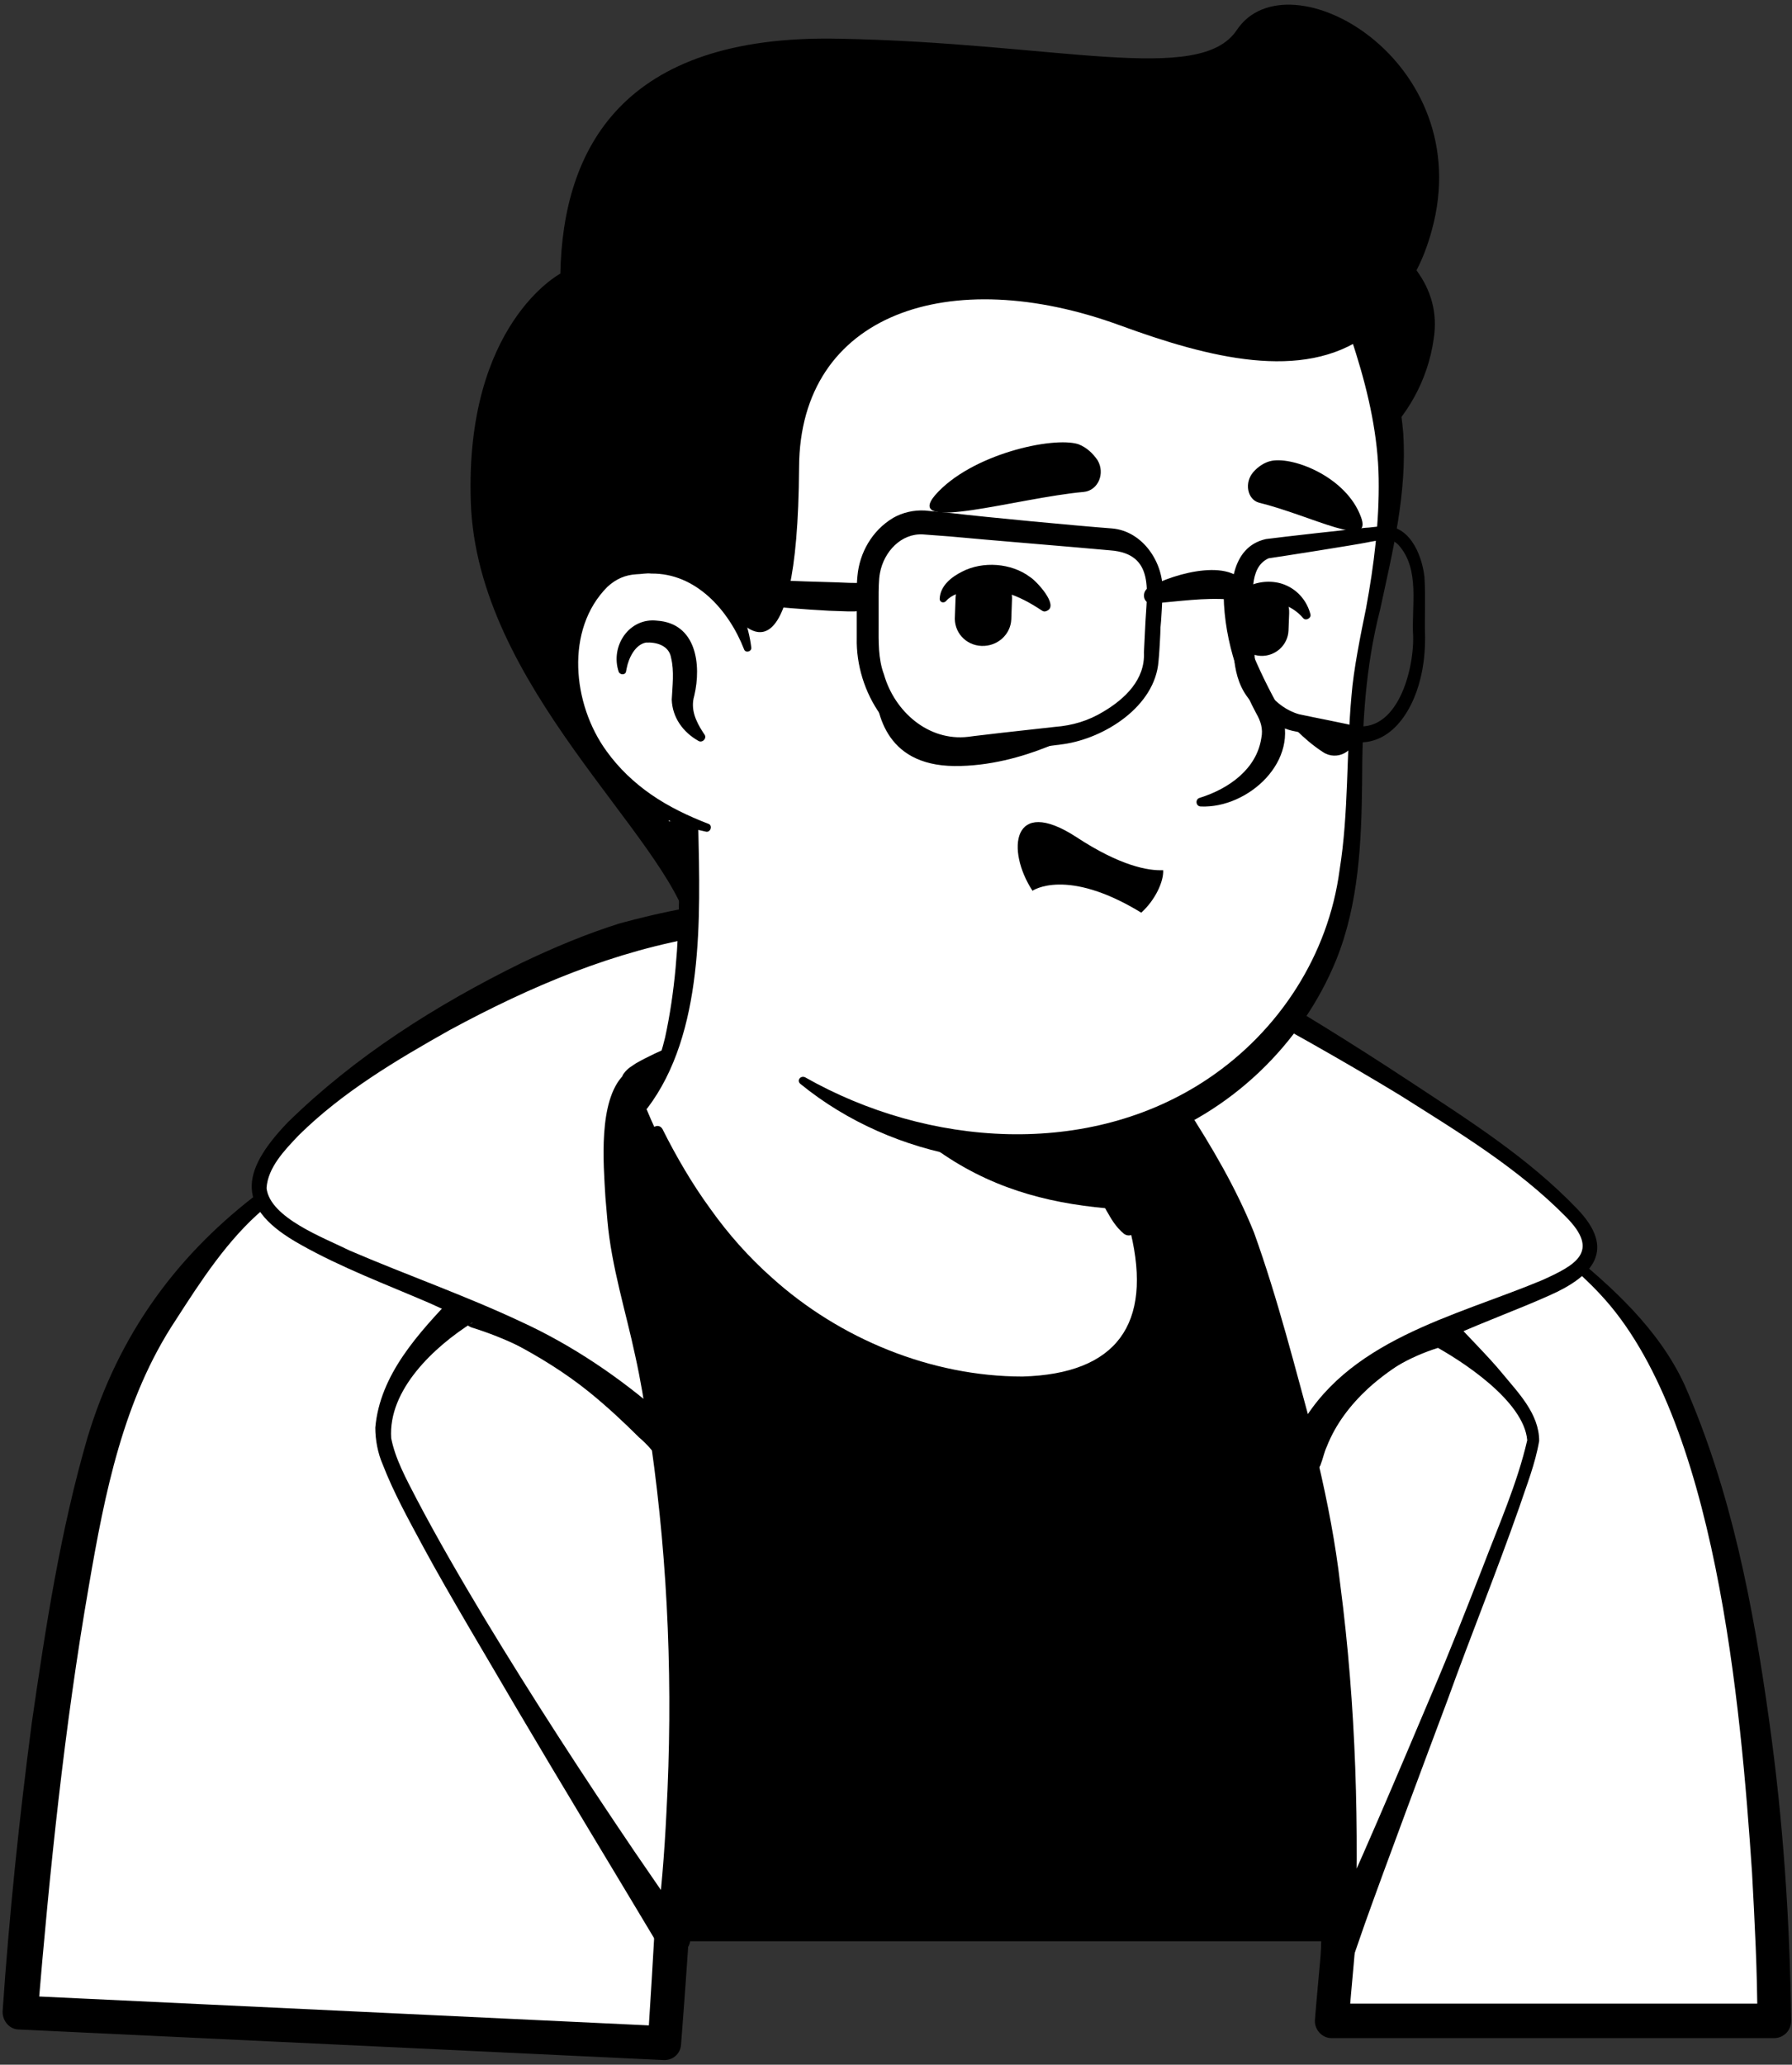 <svg width="350" height="403" viewBox="0 0 350 403" fill="none" xmlns="http://www.w3.org/2000/svg">
<rect x="0" y="0" width="350" height="403" fill="#333333" stroke="none"/>
<path d="M291.812 298.602C290.905 299.249 289.869 299.897 288.962 300.545C287.926 301.192 287.019 301.84 285.983 302.358C285.076 302.876 284.299 303.394 283.393 303.912C283.263 304.042 283.134 304.042 283.004 304.171C280.025 305.985 276.916 307.669 273.808 309.223C272.901 309.741 271.865 310.259 270.958 310.648C270.958 310.648 270.829 310.777 270.699 310.777L267.59 312.331C265.518 313.368 263.316 314.274 261.244 315.181C260.207 315.699 259.042 316.088 258.005 316.476C256.969 316.865 255.804 317.383 254.767 317.772C253.731 318.16 252.565 318.678 251.529 319.067H251.4C250.363 319.455 249.198 319.844 248.161 320.233C245.83 321.01 243.369 321.787 241.037 322.564C240.26 322.823 239.354 323.082 238.576 323.341C236.115 324.118 233.654 324.766 231.193 325.284C230.287 325.543 229.38 325.673 228.344 325.932C226.012 326.45 223.551 326.968 221.22 327.486C220.702 327.616 220.313 327.616 219.795 327.745C219.018 327.875 218.111 328.004 217.334 328.134C216.168 328.263 215.132 328.522 213.966 328.652C213.448 328.781 212.93 328.781 212.412 328.911C211.765 329.04 210.987 329.17 210.21 329.17C208.138 329.429 205.936 329.688 203.863 329.947C203.216 330.077 202.439 330.077 201.791 330.206H201.661C200.755 330.336 199.848 330.336 198.941 330.465C198.035 330.595 197.128 330.595 196.221 330.595C195.703 330.595 195.056 330.724 194.537 330.724C193.501 330.724 192.595 330.854 191.688 330.854C190.393 330.854 189.227 330.983 187.932 330.983H181.455C126.795 330.206 77.705 307.021 42.603 270.235C42.603 270.235 42.603 270.106 42.473 270.106C38.588 266.609 41.955 247.957 57.628 236.17C77.316 221.274 124.464 211.948 124.464 211.948C124.464 211.948 142.727 208.969 210.469 223.088C250.104 231.377 280.284 243.423 297.122 276.064C300.62 282.799 304.117 293.162 291.812 298.602Z" fill="white"/>
<path d="M210.858 221.663C235.727 226.714 262.28 232.155 282.745 248.604C289.61 254.174 294.143 262.334 297.9 270.235C299.713 274.121 301.526 278.136 302.951 282.411C303.728 285.26 304.894 288.499 304.246 291.866C304.117 292.773 303.34 293.939 302.692 294.586C299.713 297.565 296.475 299.379 293.237 301.71C274.196 314.922 252.306 324.248 229.639 329.17C179.124 340.18 124.464 331.631 80.036 305.078C65.27 296.141 51.67 285.26 40.012 272.437C38.717 270.883 38.717 268.292 38.717 266.609C38.847 262.723 39.883 258.967 41.178 255.469C44.287 247.439 48.302 239.408 55.167 233.838C60.089 230.471 65.4 227.621 70.84 225.29C87.937 218.036 105.941 212.985 124.464 210.912C126.018 210.783 126.277 212.985 124.723 213.244C106.978 216.87 89.362 222.311 72.912 229.694C66.954 232.673 60.607 235.263 55.815 239.926C51.281 244.848 48.043 250.936 45.453 257.153C43.769 260.909 42.603 266.868 43.121 269.847C51.281 279.561 60.866 288.11 71.228 295.493C127.961 335.128 214.096 337.719 274.455 304.689C279.895 301.71 285.206 298.343 290.258 294.845C292.719 293.162 295.309 291.737 297.252 289.794C297.381 289.664 297.252 289.794 297.252 289.923C297.252 290.053 297.122 290.182 297.122 290.182C297.252 288.628 296.734 286.556 296.086 284.483C293.755 276.971 289.998 269.07 285.983 262.205C279.636 251.972 268.886 245.496 258.005 240.315C250.493 236.817 242.592 234.097 234.561 231.507C226.531 228.916 218.37 226.714 210.21 224.772C208.138 224.253 208.785 221.274 210.858 221.663Z" fill="black"/>
<path d="M101.408 210.783C101.408 210.783 120.32 203.27 123.817 203.011L124.076 205.99C124.076 205.99 109.051 212.467 108.145 213.503C107.367 214.409 101.408 210.783 101.408 210.783Z" fill="#7E5D6D"/>
<path d="M334.815 378.908H7.242C7.242 378.908 9.185 318.808 28.873 275.935C43.769 243.553 79.518 222.181 105.553 212.855C112.936 210.265 118.635 207.415 123.946 205.99C123.946 206.638 124.334 211.43 124.334 211.948C124.334 211.948 139.489 189.411 185.73 191.872C207.102 193.038 224.199 198.866 224.199 198.866C226.66 198.348 223.163 211.042 225.365 210.394C226.142 210.135 227.696 217.907 228.344 217.648C245.053 222.051 265.518 234.486 295.18 259.355C328.856 287.592 334.815 378.908 334.815 378.908Z" fill="black"/>
<path d="M271.735 247.18C280.105 247.18 286.89 240.395 286.89 232.025C286.89 223.655 280.105 216.87 271.735 216.87C263.367 216.87 256.581 223.655 256.581 232.025C256.581 240.395 263.367 247.18 271.735 247.18Z" fill="#FFFF8D"/>
<path d="M101.408 210.784C103.869 210.007 108.143 210.784 109.439 212.986C114.49 221.276 126.666 245.497 131.717 293.551C135.732 331.114 129.645 398.727 129.645 398.727L3.875 392.769C3.875 392.769 7.631 328.912 18.64 286.039C29.521 244.461 57.758 225.809 101.408 210.784Z" fill="white"/>
<path d="M100.501 208.063C104.776 206.897 109.957 207.933 112.288 211.948C119.283 223.735 123.687 236.947 127.184 250.159C131.329 266.35 134.049 282.929 135.473 299.508C137.546 332.797 135.603 365.826 133.012 399.114C132.883 400.928 131.329 402.223 129.515 402.093L3.745 396.135C1.932 396.135 0.507 394.581 0.507 392.638C1.802 373.727 3.745 355.075 6.206 336.294C8.926 317.513 11.776 298.861 17.086 280.597C29.391 239.797 62.55 221.015 100.501 208.063ZM102.444 213.632C84.958 219.591 65.918 223.865 51.411 236.04C44.416 241.999 39.235 250.029 34.313 257.671C24.081 273.085 20.454 291.478 17.345 309.611C12.553 337.201 9.703 365.178 7.372 393.026C7.372 393.026 4.134 389.529 4.263 389.529L130.033 395.487L126.536 398.467C127.572 382.017 128.609 365.567 129.127 349.117C130.81 308.446 128.609 266.738 113.842 228.528C111.9 223.735 109.827 219.072 107.107 214.669C106.071 213.632 103.61 213.244 102.444 213.632Z" fill="black"/>
<path d="M231.712 218.684C231.712 218.684 271.735 293.939 260.078 394.451H346.472C346.472 394.451 346.083 314.663 326.654 271.272C307.226 228.01 239.224 215.316 239.224 215.316C239.224 215.316 234.95 217.518 231.712 218.684Z" fill="white"/>
<path d="M234.82 219.85C235.209 219.461 235.338 218.684 235.209 218.166V218.036C235.856 219.461 236.634 220.886 237.281 222.311C255.933 263.889 265 309.611 265.518 355.075C265.648 359.22 265.259 368.028 265.129 372.173C265 378.908 263.834 388.104 263.446 394.84L260.207 391.084H346.602L343.234 394.451C343.234 384.866 342.716 375.152 342.198 365.567C339.996 333.056 335.203 276.712 312.536 252.62C294.921 233.709 263.834 222.311 238.706 218.554L240.778 218.295C238.965 219.202 236.893 220.109 235.079 220.886L234.043 221.274L233.784 221.404C234.173 221.274 234.691 220.497 234.82 219.85ZM228.603 217.518C229.121 216.611 230.287 215.575 231.453 215.187L232.359 214.798C234.173 214.021 236.115 213.114 237.929 212.207C238.576 211.948 239.224 211.819 239.872 212.078C244.794 213.503 249.457 214.928 254.12 216.482C258.783 218.166 263.316 219.85 267.849 221.792C281.32 227.621 294.532 234.486 305.801 243.812C314.868 251.195 323.934 259.355 328.986 270.235C338.182 291.089 342.457 313.627 345.565 336.035C348.285 355.464 349.581 374.893 349.84 394.451C349.84 396.265 348.415 397.819 346.472 397.819H260.078C258.135 397.819 256.581 396.006 256.84 394.063C257.358 387.327 258.394 378.39 258.524 371.784C258.653 367.769 259.042 358.961 258.912 355.075C258.653 316.088 251.4 276.971 237.67 240.444C235.209 233.968 232.489 227.492 229.51 221.404C228.732 220.368 228.344 218.684 228.603 217.518Z" fill="black"/>
<path d="M231.712 218.684L228.603 217.777C228.603 217.777 233.136 215.575 235.079 214.28L236.245 213.632C236.245 213.632 242.462 216.482 244.664 217.518C246.866 218.554 237.022 223.347 237.022 223.347C237.022 223.347 232.1 218.813 231.712 218.684Z" fill="#7E5D6D"/>
<path d="M90.657 255.21C90.657 255.21 72.783 267.774 74.466 281.116C76.15 294.457 131.199 378.001 131.199 378.001C131.199 378.001 137.675 332.667 130.292 281.375C130.292 281.375 124.982 274.251 115.267 267.127C108.791 262.593 100.631 257.93 90.657 255.21Z" fill="white"/>
<path d="M91.305 258.578C91.694 258.578 92.082 258.319 92.471 258.06L92.212 258.189C84.829 262.852 75.762 271.272 76.409 280.727C77.186 284.742 79.388 288.758 81.331 292.514C85.476 300.415 90.01 308.187 94.673 315.958C103.998 331.372 113.842 346.526 123.946 361.422L134.178 376.318L128.09 377.613C129.127 369.841 129.774 361.811 130.163 353.78C131.458 329.818 130.551 305.726 127.184 282.022L127.831 283.577C123.039 277.618 117.081 272.437 110.863 268.163C105.035 264.277 98.817 261.169 92.082 259.096L91.823 258.967C91.434 258.837 91.434 258.708 91.305 258.578ZM90.139 251.972C91.305 252.102 92.73 252.361 93.895 252.749C105.164 256.247 115.526 262.464 124.334 270.365C127.572 273.215 130.292 276.064 133.142 279.561C133.531 279.95 133.66 280.468 133.79 280.986C137.157 305.208 138.064 329.688 136.898 354.169C136.51 362.329 135.862 370.359 134.826 378.649C134.567 381.758 130.292 382.664 128.738 379.944C120.06 365.437 109.439 347.951 100.89 333.444C95.45 324.118 87.808 311.425 82.756 302.099C79.907 296.788 76.927 291.478 74.725 285.779C73.819 283.706 73.301 281.116 73.301 278.655C74.207 268.292 81.72 260.262 88.585 253.008C88.714 252.49 89.492 252.102 90.139 251.972Z" fill="black"/>
<path d="M299.842 281.245C300.361 272.955 281.191 259.485 281.191 259.485C273.549 261.687 268.109 265.184 264.223 268.94C255.544 277.1 254.379 286.297 254.379 286.297L254.897 288.628C264.093 328.652 261.373 380.721 261.373 380.721C261.373 380.721 299.324 289.535 299.842 281.245Z" fill="white"/>
<path d="M298.288 281.116C297.641 273.473 285.595 265.572 279.248 262.205L282.097 262.723C270.44 265.961 260.078 274.639 257.617 286.815L257.487 285.519C259.301 293.291 260.855 301.322 261.762 309.223C264.87 333.056 265.518 356.889 264.611 380.851C264.611 380.98 258.264 379.426 258.264 379.426C264.87 365.567 273.549 344.972 279.636 330.595C283.134 322.434 286.372 314.145 289.61 305.855C292.719 297.695 296.345 289.535 298.288 281.116ZM300.62 281.245C299.843 285.779 298.159 289.923 296.734 294.198C292.33 306.762 287.278 319.196 282.745 331.76C278.471 343.159 270.57 364.272 266.554 375.54L264.352 381.887C263.057 385.514 257.617 384.348 258.005 380.462C258.912 357.018 258.265 333.315 255.156 310C254.249 302.228 252.695 294.586 251.011 287.074C250.752 285.649 251.27 284.224 251.659 282.929C255.415 269.717 267.331 259.873 280.284 256.376C281.32 255.987 282.356 256.246 283.134 256.894C286.113 260.262 290.646 264.666 293.496 268.163C296.475 271.79 300.62 275.935 300.62 281.245Z" fill="black"/>
<path d="M254.38 285.519C254.38 285.519 245.702 251.843 241.427 241.092C237.153 230.471 229.122 218.425 228.734 217.777C201.404 192.001 151.406 192.001 161.121 182.416C171.872 171.795 216.429 179.049 232.62 187.079C247.127 194.721 308.522 230.341 310.595 242.258C312.667 255.469 262.411 254.692 254.38 285.519Z" fill="white"/>
<path d="M254.379 288.887C252.954 288.758 251.4 287.462 251.011 286.038V285.908L250.622 284.354L250.104 282.152C246.737 269.199 243.498 255.599 239.095 243.035C235.986 234.745 231.453 226.973 226.66 219.331L227.049 219.72C222.386 215.187 216.816 211.56 211.117 208.322C199.33 201.975 186.507 197.96 173.684 194.203C169.28 192.519 158.529 190.706 157.882 185.266C157.882 179.567 166.689 177.106 170.834 176.329C187.932 173.738 205.418 176.847 221.868 181.38C226.012 182.675 230.157 184.1 234.043 186.043C235.468 186.82 239.354 189.022 240.778 189.799C252.565 196.535 264.093 203.659 275.492 211.171C286.89 218.684 298.418 225.937 308.003 235.911C315.774 243.941 311.111 249.123 302.563 252.879C290.387 258.319 277.046 262.075 267.202 271.012C263.705 274.251 260.855 278.007 259.171 282.281C258.524 283.706 258.524 284.354 257.876 286.038C257.228 287.074 255.544 288.499 254.379 288.887ZM254.379 282.281C253.602 281.763 252.177 282.281 251.788 282.929C251.529 283.447 251.788 282.929 251.918 282.799C252.306 281.763 252.824 280.597 253.342 279.561C262.668 261.557 284.04 257.024 301.138 249.9C307.744 246.921 312.666 244.33 305.801 237.465C296.345 227.88 284.688 220.886 273.419 213.762C261.891 206.767 250.104 200.162 238.188 193.815L233.784 191.483C223.681 186.043 212.283 183.712 201.014 181.898C191.17 180.603 170.446 178.272 163.192 185.266C163.192 185.266 163.322 185.007 163.322 184.618C163.322 184.23 163.192 184.1 163.192 183.971C163.192 183.971 163.581 184.359 164.099 184.618C167.466 186.432 171.352 187.468 175.238 188.634C188.32 192.519 201.661 196.535 213.837 203.141C220.184 206.638 226.401 210.653 231.582 215.964C236.634 223.735 241.426 231.896 244.923 240.574C249.586 253.526 252.954 266.997 256.581 280.209L257.099 282.411L257.358 283.577L257.487 284.095V284.224C257.228 283.058 255.544 282.022 254.379 282.281Z" fill="black"/>
<path d="M130.294 281.504C130.294 281.504 121.227 271.919 110.347 265.184C86.255 250.288 50.894 243.423 50.505 231.895C50.246 218.943 93.249 191.872 121.745 182.675C164.618 170.759 170.188 184.877 170.706 190.836C170.965 193.685 124.206 208.71 124.465 211.689V211.819C124.465 211.819 118.507 213.762 122.781 243.423C123.817 250.806 128.351 263.5 130.294 281.504Z" fill="white"/>
<path d="M131.717 284.483C130.551 285.001 128.608 284.613 127.702 283.577L127.572 283.318L127.184 282.929C126.795 282.411 125.37 280.986 124.852 280.597C121.744 277.489 118.376 274.38 115.008 271.66C105.682 264.148 94.673 259.226 83.792 254.304C75.373 250.677 66.695 247.439 58.664 242.905C46.1 235.911 46.748 228.916 56.203 219.072C69.415 206.12 85.217 196.146 101.797 187.986C108.014 185.007 114.49 182.287 121.096 180.214C135.473 176.329 169.15 168.816 172.777 190.058C172.777 190.447 172.907 190.706 172.777 191.224C172.647 191.742 172.388 192.001 172.259 192.26C170.705 193.815 168.632 194.592 166.819 195.369C158.4 198.866 149.721 201.716 141.043 204.695C135.732 206.638 130.163 208.192 125.241 210.912C124.982 211.171 124.593 211.43 124.723 211.819C122.391 213.762 122.521 217.259 122.132 219.979C121.873 228.657 123.298 237.724 125.241 246.143C127.572 254.563 130.422 263.37 132.106 272.049C132.624 274.769 133.401 277.23 133.271 279.95C133.012 281.634 132.365 283.318 131.717 284.483ZM128.868 278.525C128.22 278.007 127.054 278.136 126.536 278.655C125.888 273.992 125.111 269.329 124.075 264.666C122.262 256.117 119.412 247.18 118.635 238.242L118.246 233.709C117.858 227.103 116.822 214.928 121.744 209.876C122.132 209.617 122.132 209.358 123.427 208.84L121.096 211.948C120.966 211.301 121.614 209.747 121.873 209.487C122.65 208.451 123.298 208.192 124.205 207.545C128.997 204.825 134.178 203.011 139.23 200.939C144.929 198.737 159.047 193.297 164.487 190.965C165.653 190.447 167.207 189.799 168.114 189.152C167.855 189.54 167.725 189.54 167.466 190.447C167.337 190.706 167.466 191.872 167.337 191.224C165.524 179.308 146.872 181.38 137.805 182.675C120.06 185.525 103.61 192.519 87.808 201.068C77.445 206.897 66.954 213.114 58.405 221.533C55.556 224.513 52.317 227.88 52.058 231.896C52.706 237.724 63.327 241.61 68.249 244.071C79.388 248.863 90.916 252.879 101.926 258.06C111.77 262.593 120.966 268.811 129.127 275.935C130.033 276.712 131.588 278.136 132.365 278.914C132.235 278.655 131.329 278.136 130.551 278.007C130.033 278.136 129.386 278.266 128.868 278.525Z" fill="black"/>
<path d="M223.032 256.117C220.312 269.458 202.696 277.489 173.035 265.443C142.207 253.008 128.866 223.347 125.499 214.539C143.762 180.344 131.068 156.641 131.068 156.641C173.164 153.014 209.95 202.234 209.95 202.234L215.649 226.585C216.167 228.657 217.203 230.471 218.758 231.766C221.478 236.558 224.716 247.568 223.032 256.117Z" fill="white"/>
<path d="M124.852 214.928C127.313 211.171 128.868 206.767 129.904 202.493C131.847 193.556 132.494 184.489 132.624 175.422V172.054C132.235 168.687 131.07 165.189 129.774 162.081C128.09 157.936 134.178 155.345 136.121 159.49C136.38 160.008 136.38 160.915 136.38 161.433C136.769 179.049 137.546 201.716 126.407 216.352C125.629 217.129 124.075 215.964 124.852 214.928ZM211.376 201.975C213.319 203.141 213.966 204.695 214.225 206.249C215.003 209.358 214.744 212.726 215.521 215.964C216.168 219.072 218.111 222.052 218.629 225.29C219.277 228.657 221.22 235.781 221.997 239.279C222.256 240.056 221.738 240.962 220.831 241.092C220.313 241.221 219.925 241.092 219.536 240.833C217.852 239.408 217.075 237.983 216.039 236.17C214.355 233.061 213.189 230.212 212.153 226.714C211.246 223.606 211.635 220.238 210.858 217C210.21 213.891 208.397 210.912 207.749 207.674C207.361 206.12 207.231 204.436 208.397 202.493C209.174 201.716 210.469 201.457 211.376 201.975Z" fill="black"/>
<path d="M220.702 236.17C195.962 234.875 175.756 227.103 156.068 192.001C172.648 206.638 192.206 212.207 212.801 214.798L215.521 226.714C216.039 228.787 219.148 234.875 220.702 236.17Z" fill="black"/>
<path d="M219.666 231.377C224.07 239.667 226.66 250.029 223.94 259.226C221.868 265.702 215.909 270.494 209.433 272.308C194.408 276.323 177.051 269.976 163.71 262.852C147.26 253.656 135.085 238.242 127.313 221.404C126.795 220.109 128.609 219.072 129.386 220.368C132.106 225.808 135.214 231.118 138.712 235.911C142.209 240.833 146.224 245.366 150.758 249.382C163.969 261.298 181.844 268.681 199.719 268.681C218.111 268.163 225.106 258.448 220.831 240.574C220.184 237.724 219.148 234.745 217.723 232.284C216.946 231.248 218.888 230.082 219.666 231.377Z" fill="black"/>
<path d="M269.792 75.816C272.124 86.696 273.29 95.504 266.943 124.518C260.726 153.402 272.771 182.546 242.203 209.099C221.609 226.974 185.6 230.341 156.845 210.783C147.131 204.177 144.54 173.35 136.898 161.563C133.66 156.641 131.717 164.542 124.334 156.382C114.102 145.242 101.797 122.834 107.884 83.199C117.728 18.954 168.632 11.441 206.324 18.565C244.146 25.689 263.575 47.191 269.792 75.816Z" fill="white"/>
<path d="M130.681 167.78C127.702 162.858 123.946 158.584 120.448 154.05C115.267 147.056 111.381 139.025 108.791 130.735C97.652 95.245 103.61 49.004 136.51 26.855C166.948 6.26 225.106 12.478 251.788 37.347C265.129 49.393 272.512 66.879 274.067 84.494C274.844 96.281 271.994 107.68 269.533 119.078C266.684 130.217 266.036 141.357 266.036 152.884C265.907 164.412 265.388 176.458 260.985 187.338C254.249 203.918 240.131 217.389 223.163 223.088C200.884 230.859 174.59 226.455 156.327 211.56C155.55 210.912 156.327 209.876 157.234 210.265C181.196 223.865 212.671 226.196 235.986 210.524C249.845 201.198 259.43 186.432 261.632 169.852C263.446 158.584 262.927 147.185 263.964 135.787C264.352 130.735 265.777 123.741 266.813 118.689C268.368 110.27 269.404 101.851 269.274 93.432C269.145 85.142 267.331 76.982 264.87 69.081C256.322 40.974 231.841 24.394 203.604 19.861C161.379 12.478 124.464 28.15 113.454 72.06C108.661 93.561 104.905 117.265 113.972 138.118C117.21 146.019 122.521 152.755 128.609 158.584L134.567 164.93C137.157 167.521 132.753 170.889 130.681 167.78Z" fill="black"/>
<path d="M145.964 126.59C145.964 126.59 141.948 107.162 123.038 109.493C106.717 111.565 101.018 150.682 138.063 161.563" fill="white"/>
<path d="M136.38 144.595C133.401 142.911 131.329 140.061 131.199 136.564C131.329 133.974 131.717 130.994 131.07 128.404C130.681 125.943 128.09 125.295 126.148 125.425C124.075 125.813 122.78 128.404 122.391 130.476C122.391 130.606 122.262 130.994 122.262 131.124C122.132 131.772 121.096 131.772 120.837 131.124C119.153 126.072 122.909 120.503 128.349 121.15C135.992 121.668 137.028 129.699 135.603 135.787C134.826 138.377 135.862 140.709 137.287 142.911L137.546 143.299C138.193 144.077 137.157 145.113 136.38 144.595ZM240.001 112.861C241.944 122.057 245.571 130.606 250.104 138.636C254.12 148.48 243.758 157.806 234.561 157.418C233.525 157.418 233.395 155.993 234.302 155.734C240.131 153.921 245.441 150.035 246.348 144.077C246.737 142.263 246.219 140.709 245.312 139.155C241.037 131.124 238.447 121.928 239.095 112.861C239.095 112.213 240.001 112.213 240.001 112.861Z" fill="black"/>
<path d="M145.317 126.72C142.338 119.078 135.862 111.825 127.184 111.954C126.407 111.825 125.111 112.084 124.334 112.084C122.132 112.213 120.319 112.99 118.635 114.545C110.345 122.834 111.77 137.471 118.505 146.667C120.837 149.905 123.816 152.755 127.184 155.086C130.551 157.418 134.308 159.231 138.323 160.786C139.23 161.045 138.841 162.469 137.934 162.34C129.256 160.526 120.966 156.252 115.267 149.128C106.459 138.507 104.646 120.762 115.138 110.4C117.469 108.327 120.707 106.773 123.946 106.773C124.982 106.773 126.536 106.514 127.572 106.773C133.012 107.032 138.193 109.752 141.561 114.026C144.54 117.653 146.224 122.057 146.742 126.461C146.742 127.238 145.576 127.497 145.317 126.72Z" fill="black"/>
<path d="M279.636 44.989C288.833 11.7 251.529 -9.153 241.556 5.872C234.302 16.752 206.324 8.333 163.84 7.556C121.355 6.649 109.957 29.187 109.439 53.408C109.439 53.408 90.787 63.252 91.953 97.965C93.118 133.974 130.163 162.987 134.696 181.251C134.696 181.251 135.214 183.582 130.292 158.584C102.056 144.983 108.014 111.436 123.168 109.493C134.696 108.068 140.784 114.804 143.634 120.244C144.799 121.798 155.809 135.269 156.068 91.23C156.198 61.18 185.471 51.336 218.759 63.511C236.115 69.858 254.379 74.521 266.943 65.454C269.015 71.412 271.217 78.018 269.533 86.049C274.585 81.386 278.859 74.521 280.025 66.102C280.802 61.05 279.507 56.646 276.657 52.76C277.823 50.559 278.859 47.838 279.636 44.989Z" fill="black"/>
<path d="M211.635 96.022C214.485 95.763 215.909 92.395 214.355 89.805C213.448 88.51 212.283 87.344 210.599 86.696C205.677 85.142 189.615 88.639 182.621 96.67C176.404 104.053 198.682 97.188 211.635 96.022ZM245.83 98.095C243.628 97.447 242.98 94.209 244.794 92.136C245.7 91.1 246.996 90.194 248.421 89.934C252.824 89.157 262.927 93.173 265.777 100.815C268.368 107.421 256.322 100.685 245.83 98.095ZM191.688 126.072C188.579 125.943 186.248 123.352 186.507 120.244L186.636 116.617C186.766 113.508 189.356 111.177 192.465 111.436C195.574 111.565 197.905 114.156 197.646 117.265L197.517 120.891C197.387 123.87 194.797 126.202 191.688 126.072ZM246.219 128.015C243.369 127.886 241.167 125.425 241.297 122.575L241.426 119.207C241.556 116.358 244.017 114.156 246.866 114.285C249.716 114.415 251.918 116.876 251.788 119.726L251.659 123.093C251.529 125.943 249.068 128.145 246.219 128.015Z" fill="black"/>
<path d="M203.345 119.078C199.071 116.228 194.408 114.285 189.227 115.322C187.543 115.581 185.859 116.099 184.823 117.265C184.434 117.783 183.528 117.653 183.528 116.876C183.657 114.286 185.859 112.602 187.932 111.565C191.947 109.493 197.517 109.882 201.143 112.602C202.439 113.379 206.842 118.171 204.511 119.207C203.993 119.467 203.734 119.337 203.345 119.078ZM240.389 119.726C240.389 114.285 247.124 112.343 251.269 114.285C253.6 115.322 255.284 117.394 255.932 119.855C256.191 120.632 255.025 121.28 254.507 120.632C252.305 118.042 248.549 116.746 245.57 118.301C244.663 118.819 244.533 119.208 244.274 119.726C244.274 122.316 240.518 122.187 240.389 119.726Z" fill="black"/>
<path d="M227.178 169.852C227.308 171.925 225.753 175.551 222.904 178.142C208.267 169.205 201.661 173.868 201.661 173.868C196.48 165.967 197.646 155.216 210.21 163.376C218.888 169.075 224.329 169.982 227.178 169.852Z" fill="black"/>
<path d="M222.773 178.272C219.664 180.992 215.001 182.675 208.655 180.085C205.675 178.919 203.344 176.588 201.531 173.997C201.66 173.997 208.136 169.334 222.773 178.272Z" fill="white"/>
<path d="M212.283 142.004C212.283 142.004 200.107 149.646 186.377 149.517C172.647 149.387 170.964 138.636 170.834 132.808C170.834 132.808 172.648 141.227 180.937 144.336C189.097 147.444 212.283 142.004 212.283 142.004ZM251.398 140.579C251.398 140.579 254.377 144.206 258.393 146.797C261.113 148.61 264.74 146.667 264.74 143.429C264.74 143.429 257.227 143.818 251.398 140.579Z" fill="black"/>
<path d="M216.816 107.421C209.822 106.773 192.206 105.348 185.471 104.701L180.29 104.312C176.015 104.053 172.648 107.68 171.87 111.824C171.611 113.12 171.611 115.322 171.611 116.617V121.928C171.611 125.166 171.482 128.533 172.648 131.642C174.72 138.896 181.326 144.724 189.097 143.818C189.875 143.688 194.667 143.17 195.574 143.04L206.065 141.875C209.433 141.616 212.542 140.709 215.521 138.896C219.666 136.435 223.681 132.678 223.422 127.368L223.681 122.187C223.94 115.71 225.753 108.068 216.816 107.421ZM217.205 103.146C223.292 103.664 227.437 110.011 227.049 115.84C227.049 116.617 226.79 121.539 226.66 122.446C226.66 123.482 226.401 128.145 226.271 129.051C225.624 137.859 215.78 144.077 207.749 145.242C203.604 145.76 194.926 146.926 190.781 147.444C189.745 147.574 188.32 147.703 187.284 147.833C186.766 147.833 185.6 147.703 185.082 147.703C174.072 146.279 167.078 135.01 167.337 124.518V116.617C167.337 115.71 167.337 113.379 167.466 112.472C167.855 107.939 170.316 103.535 174.461 101.074C176.274 100.038 178.476 99.519 180.678 99.649L185.989 100.167C192.465 100.944 210.34 102.628 217.205 103.146ZM247.255 105.219C250.104 104.83 264.093 103.276 266.684 103.017C267.331 103.017 269.015 102.758 269.533 102.758C275.103 101.98 277.693 108.068 278.212 112.602C278.471 116.617 278.212 120.503 278.341 124.389C278.341 127.109 278.082 129.829 277.434 132.419C275.751 139.414 270.829 146.797 262.668 144.465C260.725 144.077 256.84 143.558 255.026 143.17L253.083 142.781C249.327 142.134 246.219 139.543 244.146 136.694C240.26 132.16 241.037 126.072 240.649 120.632C240.131 115.192 240.26 106.773 247.255 105.219ZM247.773 108.975C243.758 110.788 244.794 116.876 244.794 120.503L245.053 128.274C245.182 133.196 249.068 138.118 253.731 139.414C254.897 139.673 258.135 140.32 259.43 140.579L263.186 141.357C272.512 144.336 276.139 131.383 276.01 124.259C275.621 118.301 277.434 111.177 273.16 106.384C272.124 105.348 271.088 105.089 269.922 105.348C269.274 105.478 267.59 105.737 267.072 105.866C264.482 106.384 250.493 108.586 247.773 108.975Z" fill="black"/>
<path d="M169.409 117.265C168.373 119.596 167.466 119.337 165.653 119.337L161.897 119.208C157.104 118.948 151.794 118.56 147.001 117.912C144.411 117.524 141.691 117.135 139.1 116.487C138.064 116.228 137.416 115.192 137.675 114.156C137.934 113.249 138.712 112.602 139.618 112.731L147.131 113.12L154.643 113.379C157.104 113.508 163.451 113.638 165.912 113.767C167.207 113.767 168.373 113.897 169.668 113.508C170.187 113.379 170.705 113.638 170.834 114.156C170.964 114.415 170.834 114.545 170.834 114.804L169.409 117.265ZM224.588 114.545C229.251 111.954 241.556 108.327 243.887 115.322C244.923 117.135 242.203 118.819 241.037 117.006C241.037 117.265 240.39 117.006 240.131 117.006C235.209 116.617 230.157 117.394 225.235 117.783C223.163 118.042 222.774 115.322 224.588 114.545Z" fill="black"/>
</svg>
